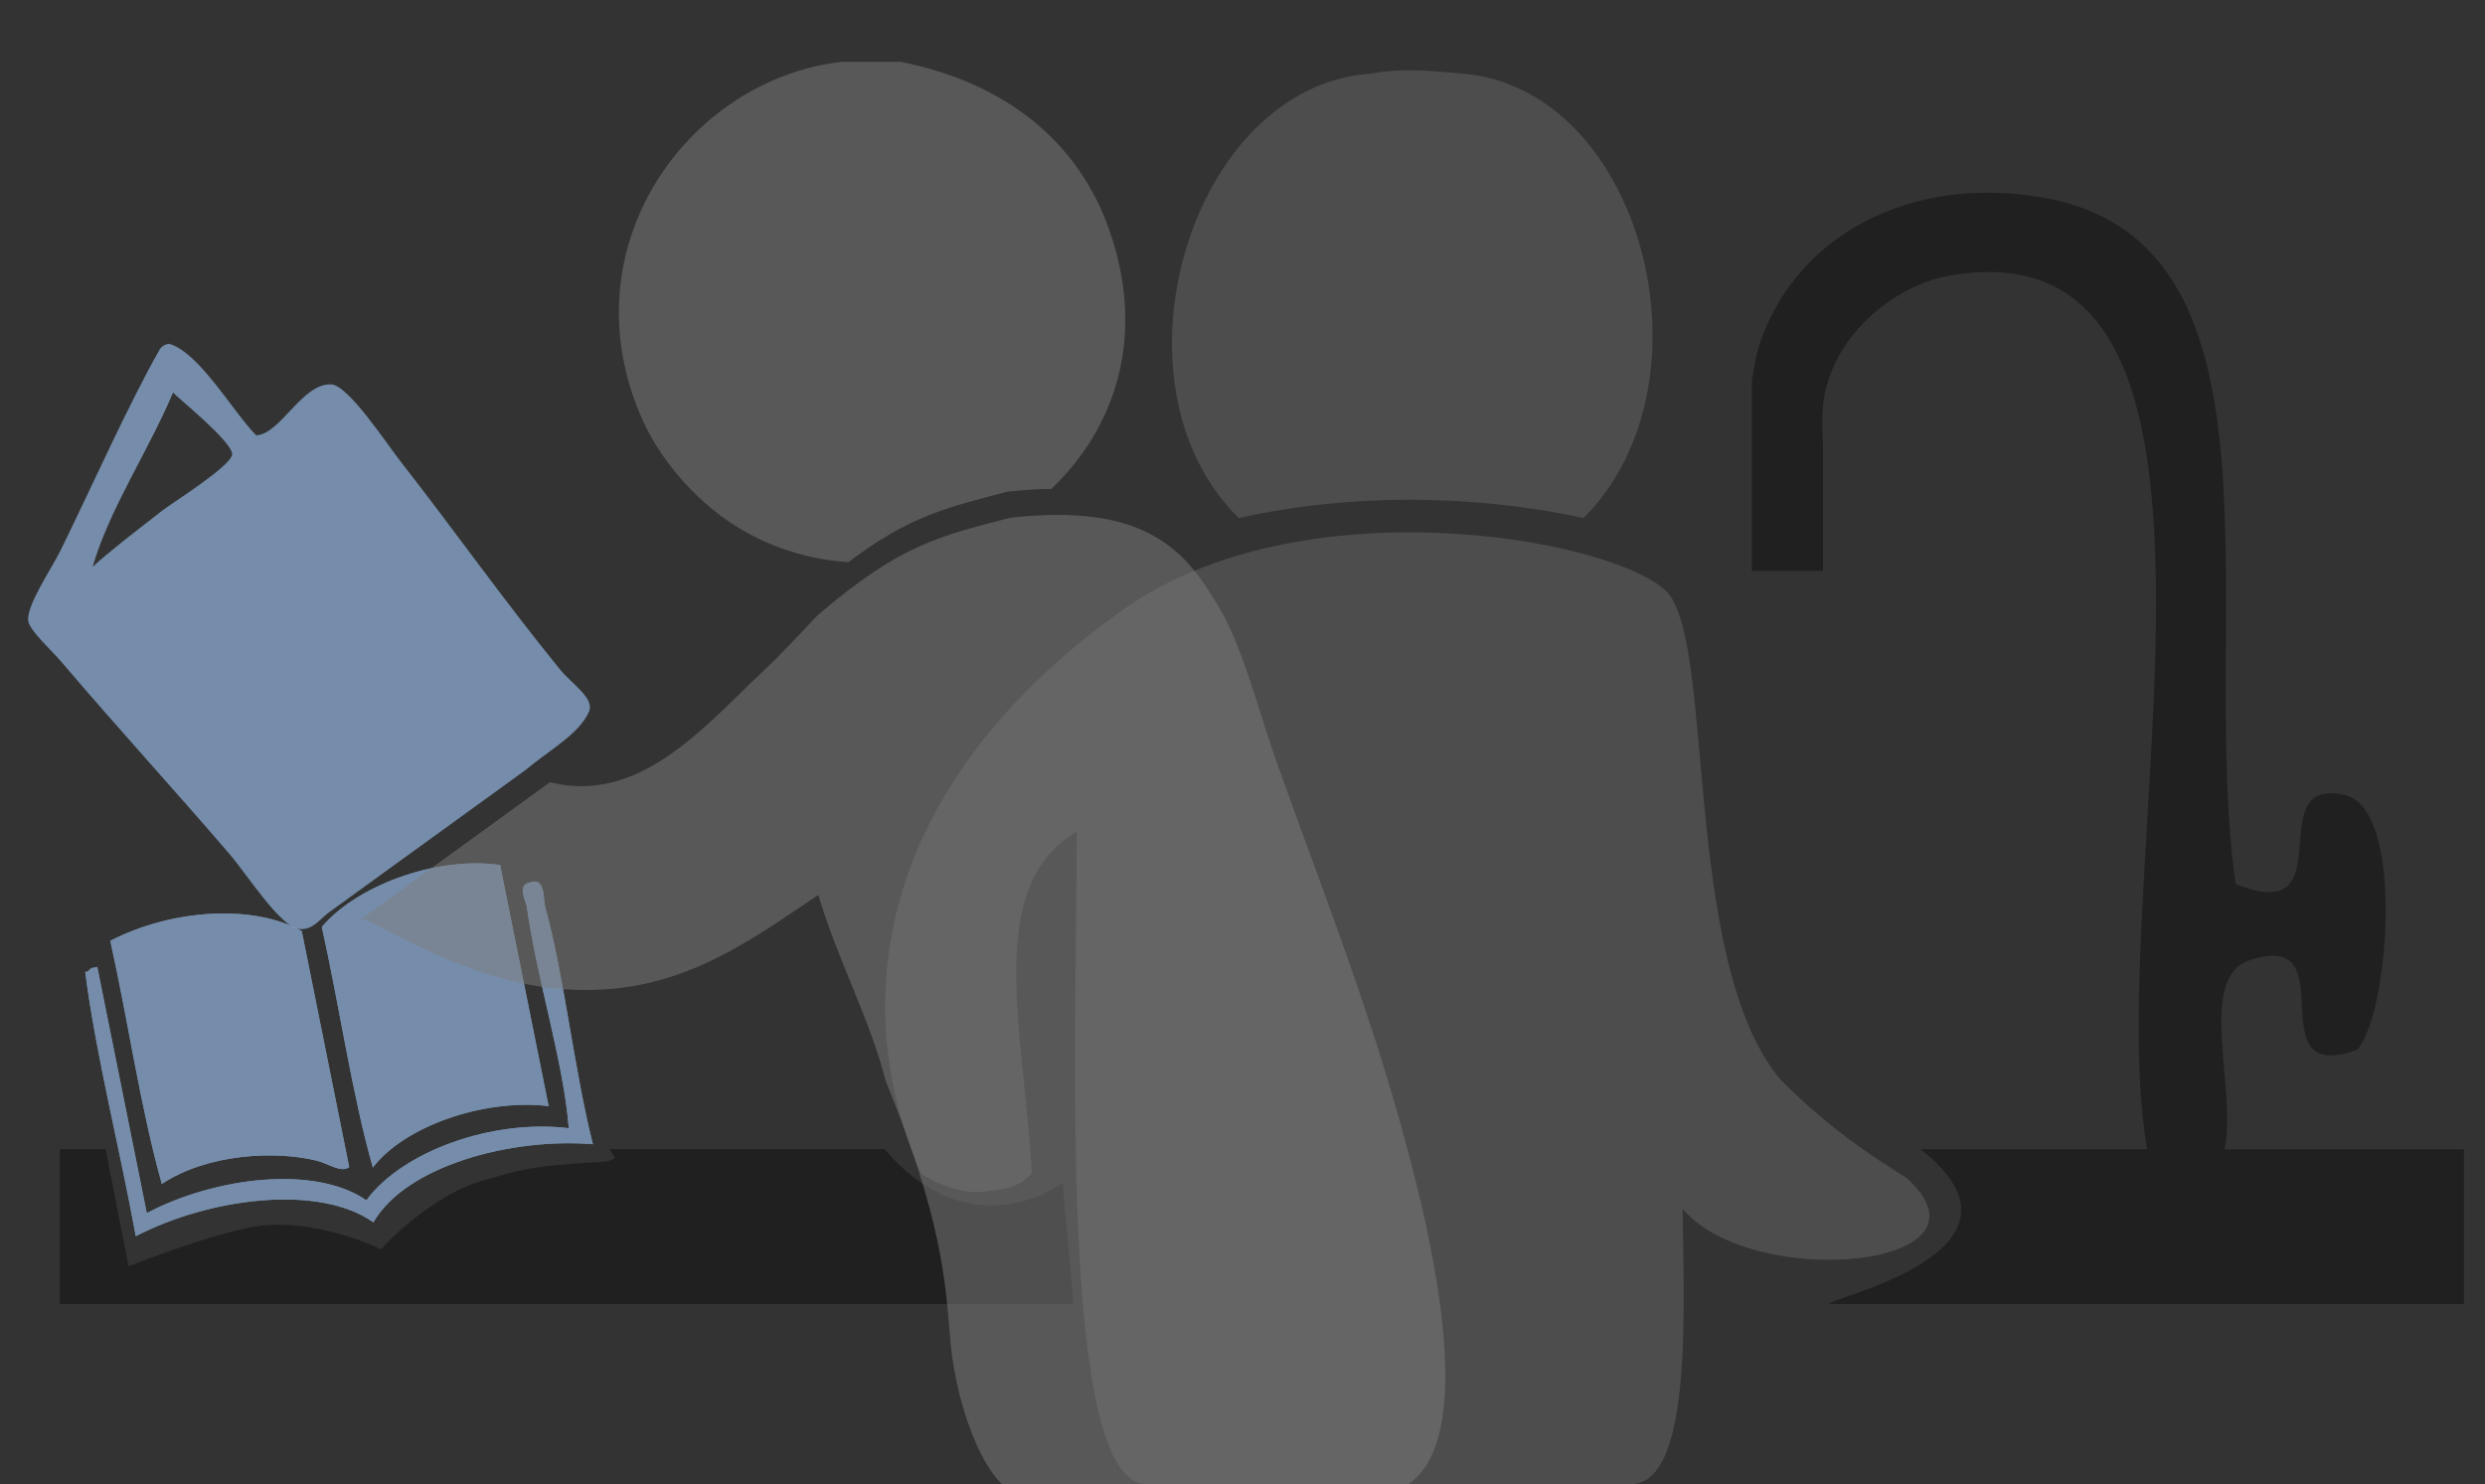 <?xml version="1.0" encoding="utf-8"?>
<!-- Generator: Adobe Illustrator 14.0.0, SVG Export Plug-In . SVG Version: 6.00 Build 43363)  -->
<!DOCTYPE svg PUBLIC "-//W3C//DTD SVG 1.1//EN" "http://www.w3.org/Graphics/SVG/1.1/DTD/svg11.dtd">
<svg version="1.1" xmlns="http://www.w3.org/2000/svg" xmlns:xlink="http://www.w3.org/1999/xlink" x="0px" y="0px"
	 width="235.709px" height="140.773px" viewBox="0 0 235.709 140.773" enable-background="new 0 0 235.709 140.773"
	 xml:space="preserve">
<rect x="0" y="0" width="235.709" height="140.773" fill="#333333" stroke="none"/>
<g id="图层_2">
	<g opacity="0.75">
		<path fill="#8BABD1" d="M10.463,89.24c1.692,7.591,2.878,15.946,4.889,23.062c4.35-2.875,10.75-3.172,14.677-2.209
			c1.129,0.276,2.292,1.188,3.097,0.615c-1.501-7.465-3.002-14.929-4.504-22.394C24.104,85.785,16.424,86.174,10.463,89.24z
			 M30.525,87.931c1.677,7.513,2.846,15.786,4.841,22.822c2.921-3.87,10.441-6.565,16.673-5.833
			c-1.534-7.625-3.066-15.249-4.602-22.872C41.116,81.159,33.618,84.207,30.525,87.931z M8.083,92.198
			c1.026,7.973,3.291,16.771,4.794,25.062c7.086-3.668,17.4-4.951,22.541-1.312c3.075-5.368,13.1-8.052,20.82-7.411
			c-1.774-6.992-2.695-15.833-4.552-22.632c-0.156-0.563,0.054-2.784-1.435-2.191c-1.259,0.197-0.353,1.797-0.282,2.289
			c0.981,7.021,3.475,14.65,3.979,21.013c-7.306-0.884-15.804,2.223-19.199,6.837c-4.862-3.354-14.291-2.224-20.827,1.216
			c-1.564-7.783-3.131-15.566-4.696-23.351c-0.159,0.034-0.318,0.064-0.478,0.098C8.448,91.89,8.481,92.186,8.083,92.198z"/>
		<path fill="#8BABD1" d="M28.62,88.314c1.502,7.465,3.003,14.929,4.504,22.394c-0.805,0.572-1.968-0.339-3.097-0.615
			c-3.927-0.963-10.327-0.666-14.677,2.209c-2.011-7.115-3.195-15.471-4.889-23.062C16.424,86.174,24.104,85.785,28.62,88.314z"/>
		<path fill="#8BABD1" d="M47.438,82.049c1.534,7.623,3.066,15.247,4.602,22.872c-6.23-0.732-13.752,1.963-16.673,5.833
			c-1.996-7.036-3.164-15.311-4.841-22.822C33.618,84.207,41.116,81.159,47.438,82.049z"/>
		<path fill="#8BABD1" d="M8.75,91.814c0.159-0.033,0.317-0.063,0.478-0.098c1.564,7.783,3.131,15.566,4.696,23.351
			c6.536-3.438,15.965-4.568,20.827-1.216c3.396-4.614,11.894-7.721,19.199-6.837c-0.505-6.361-2.998-13.992-3.979-21.013
			c-0.069-0.492-0.977-2.092,0.282-2.289c1.487-0.593,1.278,1.628,1.435,2.191c1.856,6.799,2.777,15.64,4.552,22.632
			c-7.721-0.641-17.746,2.043-20.82,7.411c-5.141-3.641-15.455-2.356-22.541,1.312c-1.503-8.291-3.768-17.089-4.794-25.062
			C8.481,92.186,8.448,91.89,8.75,91.814z"/>
	</g>
	<path opacity="0.75" fill="#8BABD1" enable-background="new    " d="M31.183,86.558c0.005-0.004,0.011-0.008,0.016-0.012
		l18.558-13.436c2.446-2.031,5.184-3.494,6.108-5.598c0.564-1.285-1.592-2.581-2.799-4.072c-5.605-6.919-9.843-12.982-15.017-19.595
		c-1.449-1.856-4.999-7.288-6.616-7.381c-2.759-0.159-4.778,4.675-7.125,4.835c-2.059-2.034-5.319-7.739-8.145-8.652
		c-0.403-0.129-0.922,0.296-1.018,0.509c-2.89,5.049-6.354,12.848-9.417,19.086c-0.785,1.601-3.212,5.162-3.056,6.617
		c0.103,0.93,2.111,2.714,3.056,3.817C11.655,69.617,16.003,74.308,21.762,81c1.662,1.932,4.851,6.969,6.617,7.125
		C29.676,88.242,30.304,87.207,31.183,86.558L31.183,86.558L31.183,86.558z M15.402,48.425c-2.7,2.104-5.058,3.899-6.616,5.345
		c1.577-5.464,5.296-10.991,7.634-16.542c0.246,0.364,5.623,4.652,5.6,5.854C21.997,44.166,16.362,47.677,15.402,48.425z"/>
</g>
<g id="图层_1">
	<path opacity="0.35" fill="#7F7F7F" enable-background="new    " d="M130.099,6.978c2.876-0.56,5.664-0.249,8.542,0
		c17.081,1.305,24.455,29.234,11.57,42.157c-10.208-2.198-21.81-2.417-32.715,0C104.482,36.341,112.946,8.041,130.099,6.978z"/>
	<path opacity="0.5" fill="#0F0F0F" enable-background="new    " d="M182.167,109.014c13.083,10.235-11.586,14.688-8.333,14.688
		c2.388,0,44.198,0,44.487,0c-0.002,0,0.03,0,0.126,0c0.025,0,0.033,0,0.026,0c2.604,0,6.816,0,13.441,0h1.793v-14.688
		c-2.386,0-3.124,0-3.039,0c-0.443,0-0.948,0-1.535,0c-3.858,0-9.649,0-18.133,0c1.227-5.415-2.559-15.84,2.101-17.827
		c9.846-3.554,0.639,11.946,10.483,8.389c2.974-3.195,4.585-22.596-1.045-24.123c-8.401-2.108,0.08,12.673-10.489,8.392
		c-3.508-24.962,5.916-60.468-17.827-65.022c-11.938-2.291-23.4,2.682-27.273,13.634c-0.265,0.75-0.535,2.044-0.774,3.673v18.015
		h6.74v-12.11c-0.08-1.224-0.102-2.404,0-3.496l0,0l0,0c0.063-0.665,0.166-1.298,0.329-1.888c1.719-6.232,7.625-9.79,11.539-10.486
		c31.913-5.679,14.361,56.988,18.878,82.853c-3.113,0-6.226,0-9.338,0C191.844,109.014,184.647,109.014,182.167,109.014"/>
	<path fill="none" d="M174.916,42.032v-3.496C174.814,39.628,174.836,40.808,174.916,42.032z"/>
	<path opacity="0.61" fill="#7F7F7F" enable-background="new    " d="M174.916,38.536L174.916,38.536L174.916,38.536z"/>
	<path opacity="0.35" fill="#7F7F7F" enable-background="new    " d="M180.877,111.754c-3.591-2.228-7.521-4.853-12.047-9.394
		c-9.434-11.431-6.034-42.012-10.883-46.38c-5.622-5.065-34.649-10.021-51.355,1.813C84.252,73.617,79.81,93.934,87.374,111.33
		c0,0,3.017,2.003,5.761,1.719c2.72-0.28,3.544-0.555,4.715-1.719h0.03c0-0.009-0.001-0.019-0.001-0.028c0,0,0,0,0.001-0.002h-0.003
		c-0.801-13.743-4.57-27.223,4.255-32.428c0,18.862-1.811,61.902,6.616,61.902h45.941c6.085,0,4.925-18.003,4.925-26.113
		C166.151,122.496,190.219,120.308,180.877,111.754z"/>
	<path opacity="0.5" fill="#0F0F0F" enable-background="new    " d="M100.788,112.237c-4.751,3.103-11.29,3.371-16.878-3.23
		c-5.537,0-16.163,0-26.104,0c0.418,0.647,0.674,0.823,0.266,0.993c-0.599,0.183-0.297,0.142-1.359,0.234
		c-6.328,0.358-7.203,0.672-11.016,1.781c-3.896,1.081-8.081,4.798-9.544,6.483c-2.419-1.154-7.295-2.748-11.441-2.227
		c-4.146,0.521-12.516,3.84-12.516,3.84l-2.176-11.106H5.667v14.688h54.186h1.667h40.315L100.788,112.237z"/>
	<path fill="none" d="M-118.72,86.638c-0.005,0.004-0.011,0.008-0.016,0.012L-118.72,86.638z"/>
	<polygon fill="#FFFFFF" points="-118.736,86.65 -118.736,86.65 -118.736,86.65 	"/>
	<path opacity="0.6" fill="#7F7F7F" enable-background="new    " d="M39.229,85.273c0.018-0.015,0.036-0.03,0.054-0.045l-0.055,0.04
		L39.229,85.273z"/>
	<path d="M39.422,85.128c-0.047,0.033-0.093,0.066-0.139,0.101L39.422,85.128z"/>
</g>
<g id="图层_3">
	<path opacity="0.5" fill="#7F7F7F" enable-background="new    " d="M99.715,46.377c6.026-5.71,9.083-14.47,5.474-24.651
		c-2.91-8.206-9.684-13.853-19.76-15.862c-1.854,0-3.71,0-5.564,0c-14.581,1.62-26.222,17.667-18.923,33.95
		c1.987,4.438,5.699,8.203,9.184,10.296c3.241,1.947,6.78,2.978,10.339,3.218c5.814-4.403,9.403-5.203,15.09-6.689
		C97.066,46.469,98.44,46.39,99.715,46.377z"/>
	<path opacity="0.5" fill="#7F7F7F" enable-background="new    " d="M131.323,101.433c-3.012-9.83-6.709-19.268-10.182-29.013
		c-1.77-4.965-3.152-10.694-5.346-14.506c-3.174-5.525-6.855-10.279-19.991-8.8c-6.652,1.738-10.424,2.521-18.259,9.254
		c-1.704,1.789-3.393,3.644-5.266,5.4c-5.354,5.021-11.574,12.579-20.105,10.434c0.002-0.007,0.006-0.012,0.009-0.019L33.672,87.603
		c0.279-0.195,0.581-0.354,0.941-0.421c6.404,3.345,13.918,7.443,23.413,6.616c8.269-0.722,14.316-5.434,19.595-8.907
		c1.774,6.03,4.979,11.987,6.362,17.56c5.382,13.231,5.691,19.097,6.144,24.51c0.61,7.316,3.867,14.785,6.859,14.785l32.465,0.027
		C132.579,141.772,143.821,142.232,131.323,101.433z"/>
</g>
</svg>
